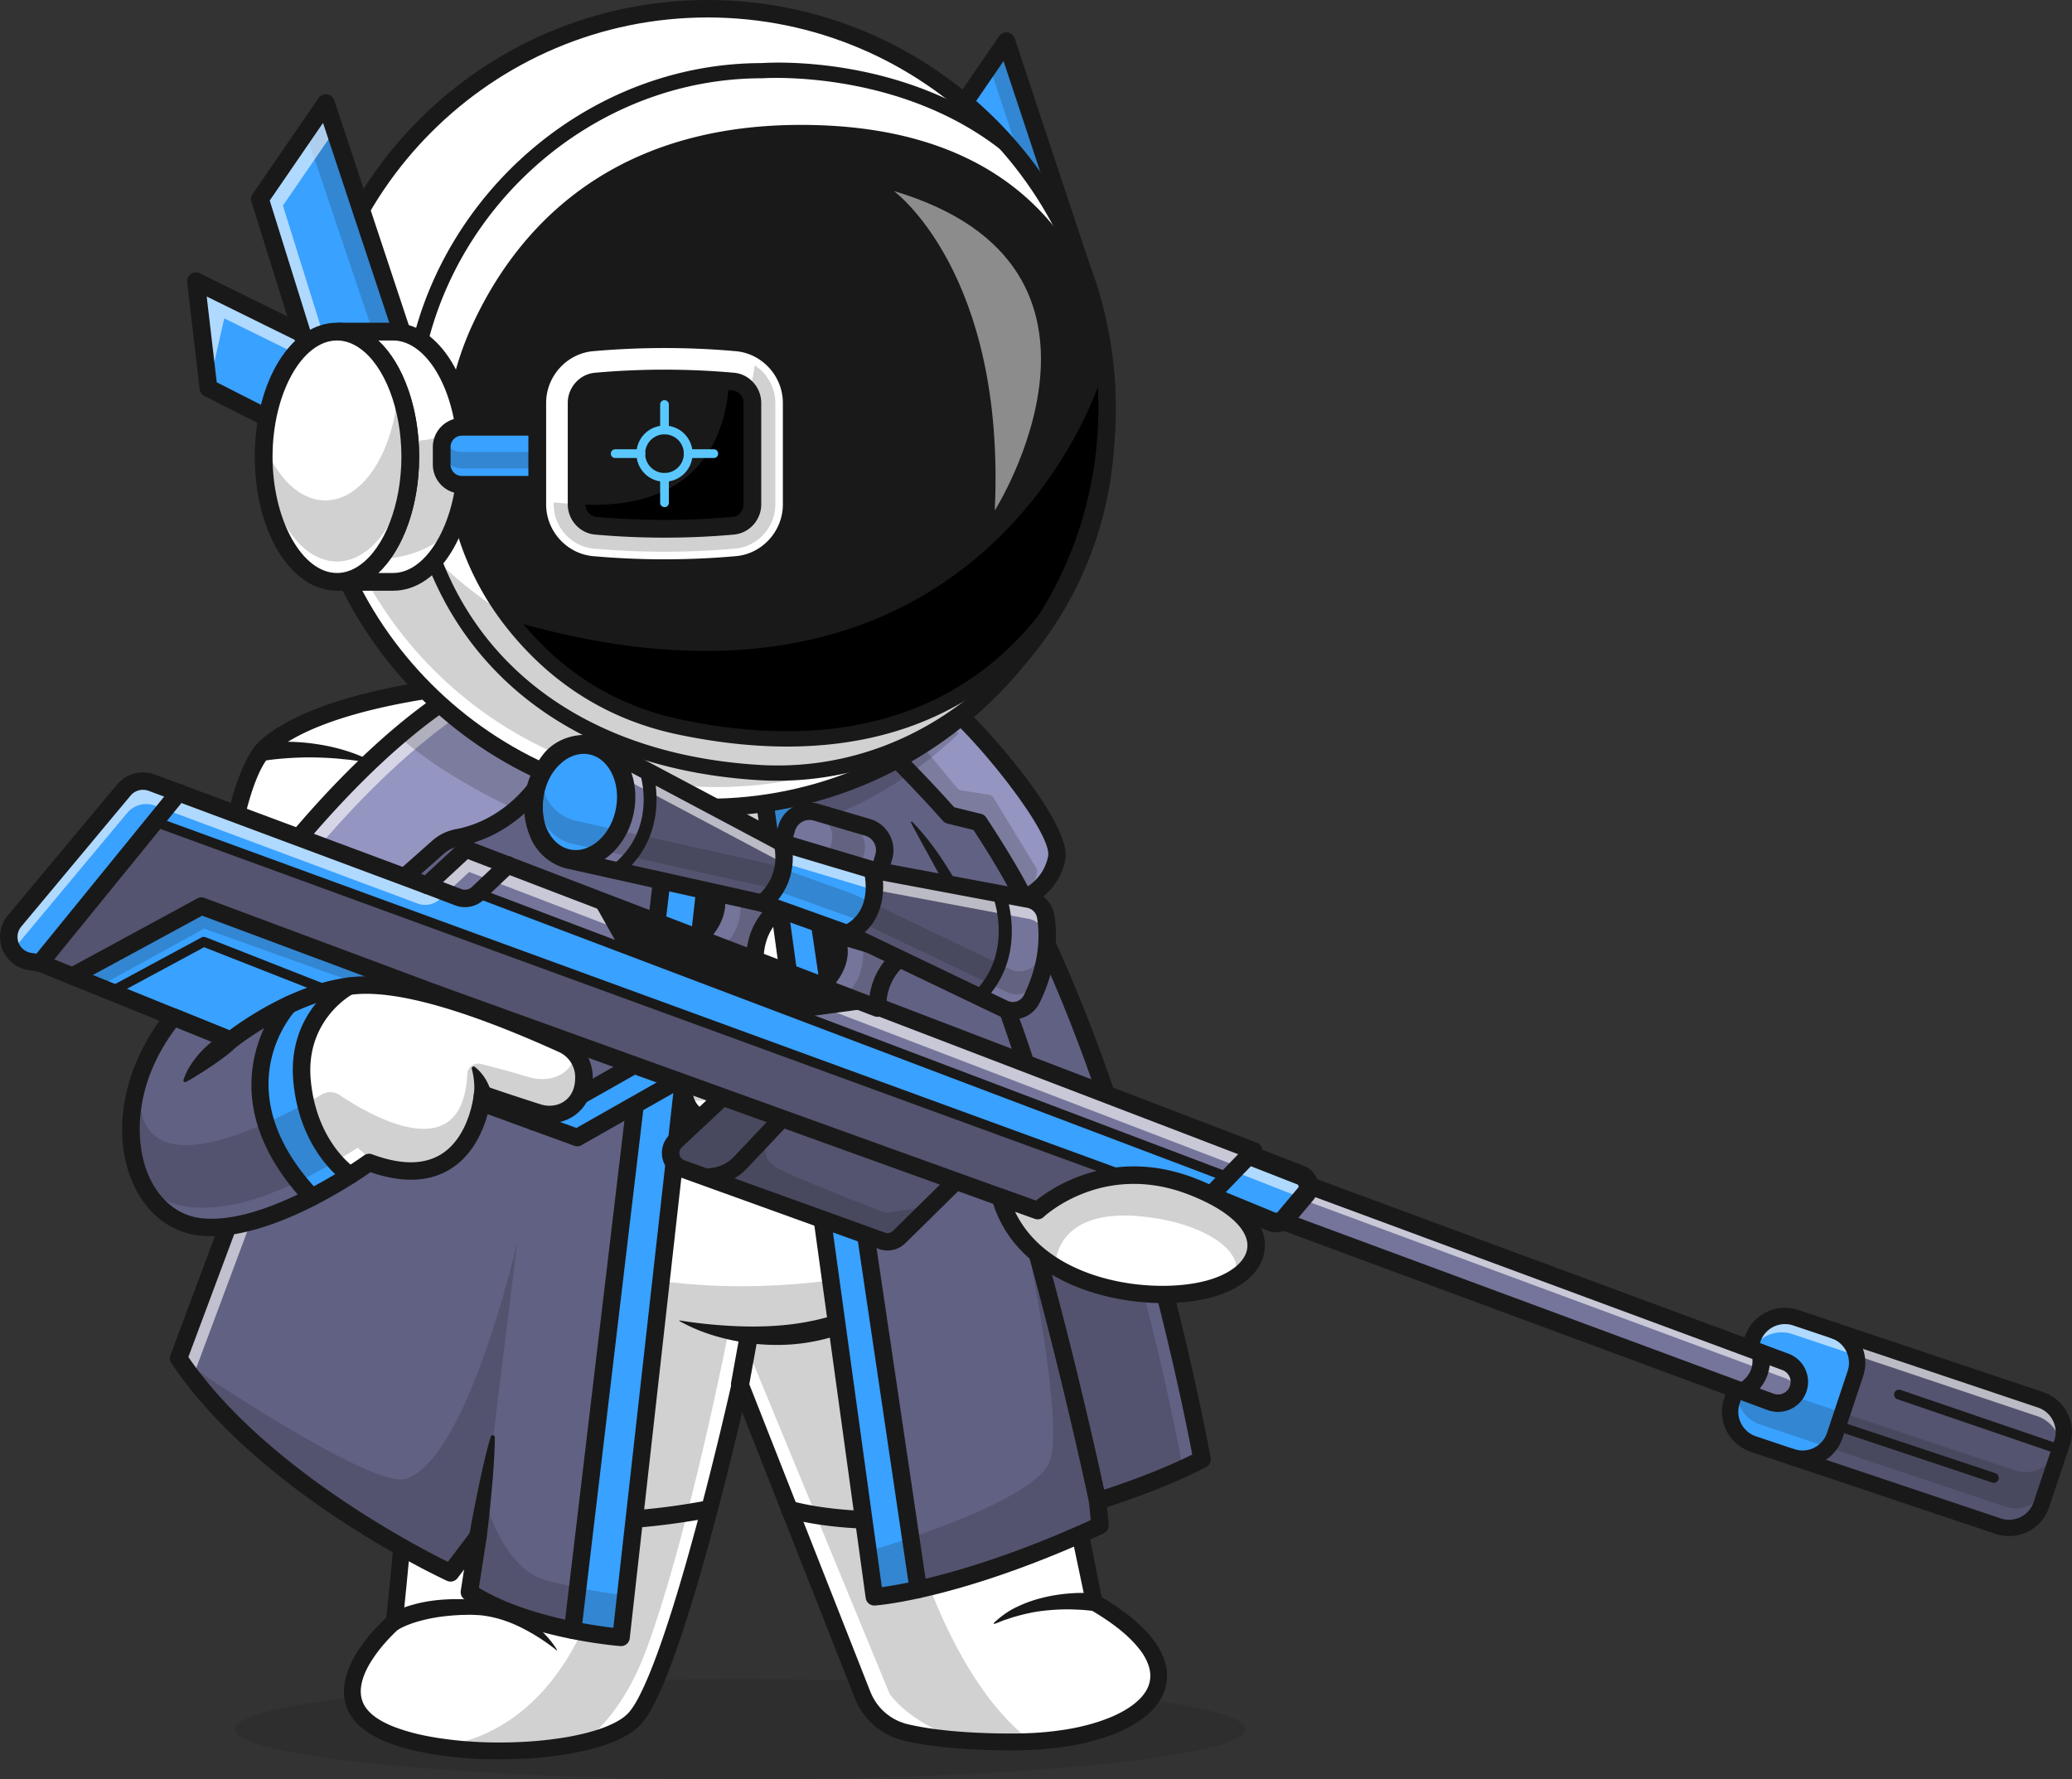<svg id="Layer_1" data-name="Layer 1" xmlns="http://www.w3.org/2000/svg" viewBox="0 0 3201.92 2750.25"><rect x="0" y="0" width="3201.92" height="2750.25" fill="#333333" stroke="none"/><defs><style>.cls-1{opacity:0.2;}.cls-2{fill:#191919;}.cls-3{fill:#fff;}.cls-4{fill:#06a9e4;}.cls-5{opacity:0.25;}.cls-6{opacity:0.6;}.cls-7{fill:#616184;}.cls-8{fill:#39a1ff;}.cls-9{fill:#9595c1;}.cls-10{opacity:0.5;}.cls-11{fill:#5ac8ff;}.cls-12{fill:#545470;}.cls-13{fill:#75759b;}</style></defs><g class="cls-1"><path class="cls-2" d="M2415.49,3399.38c0,42.73-349.47,77.38-780.58,77.38s-780.57-34.65-780.57-77.38S1203.81,3322,1634.91,3322s780.58,34.65,780.58,77.39" transform="translate(-491.19 -726.51)"/></g><path class="cls-3" d="M1236.32,1783s-237.23,16-331.8,96.17S806.74,2554,806.74,2554l328.68,11.23Z" transform="translate(-491.19 -726.51)"/><path class="cls-2" d="M892.56,1876.05a220,220,0,0,1,22.63-2.5c7.4-.4,14.78-.61,22.15-.45a314.29,314.29,0,0,1,43.92,3.7,288.63,288.63,0,0,1,42.81,9.58,248.45,248.45,0,0,1,40.46,16.2,1.54,1.54,0,0,1-.91,2.91h-.06c-14.25-2.12-28.19-4.34-42.23-5.57-14-1.55-27.94-2.23-41.84-2.58s-27.79.07-41.57.94c-6.89.45-13.74,1-20.56,1.71s-13.82,1.66-19.85,2.6l-.49.08a13.49,13.49,0,0,1-4.46-26.61" transform="translate(-491.19 -726.51)"/><path class="cls-2" d="M1135.42,2578.72H1135L806.28,2567.5a13.49,13.49,0,0,1-13-13.56c.33-61.5,6-603.25,102.55-685,96.84-82.07,329.75-98.68,339.61-99.34a13.48,13.48,0,0,1,14.29,15.19L1148.8,2567A13.49,13.49,0,0,1,1135.42,2578.72ZM820.34,2541l303.26,10.35,97.2-753.43c-54.74,5.34-231.54,27.15-307.55,91.58C841.45,1950.32,822.1,2368.18,820.34,2541Z" transform="translate(-491.19 -726.51)"/><path class="cls-3" d="M1014,2575.91H840.9A51.44,51.44,0,0,1,790,2531.26c-11.33-83.29-9.35-153.08-3.23-206.15a597.1,597.1,0,0,1,15.51-84.31A51.5,51.5,0,0,1,844.86,2203c75.68-11.07,163.83-2.16,163.83-2.16l2,137.2Z" transform="translate(-491.19 -726.51)"/><g class="cls-1"><path class="cls-2" d="M1014,2575.91H867.88a51.42,51.42,0,0,1-50.9-44.65c-10.71-78.52-9.54-145.08-4.28-196.88,80.28,25.09,154.34,14.75,198,3.68Z" transform="translate(-491.19 -726.51)"/></g><path class="cls-2" d="M1014.05,2589.41H840.9a65.22,65.22,0,0,1-64.3-56.32c-19.35-142.51-.39-246.47,12.63-295.75a65,65,0,0,1,53.67-47.69c76.47-11.17,163.5-2.6,167.16-2.23a13.48,13.48,0,0,1,12.14,13.23l5.34,375.08a13.49,13.49,0,0,1-13.49,13.68ZM931.54,2211c-26.48,0-56.61,1.27-84.74,5.38a38.09,38.09,0,0,0-31.48,27.89c-12.51,47.34-30.7,147.34-12,285.22a38.13,38.13,0,0,0,37.56,33h159.47l-5-349.15C982,2212.31,958.72,2211,931.54,2211Z" transform="translate(-491.19 -726.51)"/><path class="cls-3" d="M2084.84,3418.39c-9.09.46-18.35.68-27.84.68-80.81,0-132.89-7-165.85-14.71a95.47,95.47,0,0,1-67.05-58.1l-189.2-480.74s-101.49,456.28-164.54,519.33c-43.85,43.84-195.36,58.5-306.44,40.56h0c-48.7-7.87-89.62-22-110.31-42.67-59.09-59.14,47-149.62,47-149.62,15.87-143,34.13-395.84,42.45-516.18,2.88-41.51,4.59-67.27,4.59-67.27l19-340.88,127.94-328.33,39.48-101.28h517.76a202.25,202.25,0,0,1,46.68,42.14c29.54,36.83,33.45,70.56,33.45,70.56,64.67,191.22,100.1,392.68,117.42,515.18,10.12,71.37,14,115.89,14,115.89l118.63,580.26c186.36,108.43,87.34,206.28-97.22,215.18" transform="translate(-491.19 -726.51)"/><g class="cls-1"><path class="cls-2" d="M2084.84,3418.39c-9.09.46-18.35.68-27.84.68-30.9,0-57.56-1-80.59-2.69-83.87-29-110.67-72.14-110.67-72.14l-221.12-536.41,3.06-18.13-30.94-3.46s-59.82,305.8-125,485.33c-28.56,78.7-66.2,123.13-99.43,148.17-65.79,15.2-155.73,17.41-228.37,5.67,4.1.05,221.49,1.17,276.49-349.29,53.87-342.86,3.32-381.49.18-383.55,6.74,1.93,199.89,57.29,478.58-15.11a404.84,404.84,0,0,1-34.08,57.6c-31.42,44.53-44.62,99.37-35.35,153.08,25.29,146.49,90.2,418.42,235.1,530.25" transform="translate(-491.19 -726.51)"/></g><path class="cls-2" d="M1541.55,2767.54a744.85,744.85,0,0,0,102.36,9.28c33.69.6,67.06-1.51,99.34-8.07a334,334,0,0,0,47.51-12.9,318.56,318.56,0,0,0,45.29-19.6c29.52-15.19,56.4-35.76,83.12-58.81-8.12,15.6-17.85,30.69-29.79,44-5.72,6.95-12.32,13-18.83,19.32-3.28,3.1-6.91,5.79-10.37,8.72l-5.28,4.3c-1.81,1.38-3.7,2.61-5.55,3.92-29.56,21.19-64.28,35.4-100,42.15-35.7,7.09-72.32,7.05-107.61,1.78-35.23-5.57-69.75-15.75-100.58-33.21a.49.49,0,0,1-.19-.68.51.51,0,0,1,.52-.25Z" transform="translate(-491.19 -726.51)"/><path class="cls-2" d="M1634.93,2879.57a13.58,13.58,0,0,1-2.52-.23,14.06,14.06,0,0,1-11.33-16.33l12.78-70.52a14.06,14.06,0,0,1,27.66,5L1648.75,2868A14.06,14.06,0,0,1,1634.93,2879.57Z" transform="translate(-491.19 -726.51)"/><path class="cls-2" d="M1386.23,3091.51c-159.17,0-265.88-35.17-272-37.22a13.49,13.49,0,0,1,8.63-25.57c2,.66,201.74,66.28,459.13,17.42a13.5,13.5,0,0,1,5,26.52A1078,1078,0,0,1,1386.23,3091.51Z" transform="translate(-491.19 -726.51)"/><path class="cls-2" d="M1854.09,3089.86c-90,0-142.9-16.08-146.82-17.31a13.49,13.49,0,0,1,8.09-25.74c1.91.59,171.72,51.57,426.05-34.11a13.5,13.5,0,0,1,8.61,25.58C2030.15,3078.66,1929.2,3089.86,1854.09,3089.86Z" transform="translate(-491.19 -726.51)"/><path class="cls-2" d="M1093.09,3221.91c2.09-1.36,3.27-2,4.82-2.86l4.35-2.25c2.87-1.42,5.77-2.65,8.66-3.8a184.54,184.54,0,0,1,17.51-5.87,226.09,226.09,0,0,1,35.53-7,302.4,302.4,0,0,1,35.64-1.83c5.94-.16,11.82.41,17.72.59,6,.45,12.18,1.23,18.2,2a176,176,0,0,1,35,9.89,171.15,171.15,0,0,1,31.9,16.37c19.81,13.1,37.24,29.61,49.53,49.49a.5.5,0,0,1-.16.66.48.48,0,0,1-.55,0l0,0a306.41,306.41,0,0,0-56.74-36.08c-19.74-9.62-40.66-16.09-61.86-18.11-5.34-.27-10.53-.59-15.95-.64-5.52.19-11.06.11-16.54.5a318,318,0,0,0-32.65,3.22,258.8,258.8,0,0,0-31.51,7,156.9,156.9,0,0,0-14.92,5.14c-2.39,1-4.74,2-7,3.05l-3.29,1.62c-1,.5-2.28,1.24-2.59,1.43l-.85.5a13.48,13.48,0,0,1-14.19-22.91" transform="translate(-491.19 -726.51)"/><path class="cls-2" d="M2180.17,3216.56c-5.6-.7-12.28-1.43-18.55-1.76s-12.79-.63-19.22-.71a325.31,325.31,0,0,0-38.56,2.19c-12.87,1.3-25.48,4.14-38.09,7.42l-9.45,2.65-9.33,3.14c-6.43,1.85-12.32,4.82-18.84,7l-.09,0a.9.9,0,0,1-.91-1.51c9.95-9.33,21.27-17.79,33.8-23.81a197.84,197.84,0,0,1,39.18-14.46,249.26,249.26,0,0,1,41.27-7c7-.57,14-1.06,21-1a182.54,182.54,0,0,1,21.55,1.06,13.49,13.49,0,1,1-3.1,26.8h-.11Z" transform="translate(-491.19 -726.51)"/><path class="cls-2" d="M1934.74,1991c5.13,12.48,9.85,25.13,14.77,37.72l7.13,19,6.49,19.18c4.31,12.8,8.57,25.62,12.63,38.5l11.36,38.89c14.48,52,27.58,104.49,38.78,157.33,2.89,13.19,5.66,26.41,8.21,39.67s5.39,26.47,7.77,39.77l7.11,39.88,6.58,40c8.44,53.42,15.78,106.75,21.3,160.9l-.23-1.51,59.65,290.06,29.45,145.1,29,145.2-6.17-8.6h0c22.06,13,43.74,27.31,63.14,45.39a186.5,186.5,0,0,1,26.63,30.49c7.55,11.63,13.87,25,15.77,40.15a70.63,70.63,0,0,1-8.92,44.11c-7.44,13-17.92,23.08-29,31.21-22.3,16.22-47.17,25.88-72.17,32.92-50.08,14.06-102.12,16.63-152.52,15.47-25.28-.48-50.6-1.73-75.94-4.19-12.67-1.25-25.34-2.82-38-4.85-6.33-1.05-12.67-2.15-19-3.48-3.16-.62-6.32-1.33-9.49-2.05s-6.85-1.67-10.17-2.86a107.91,107.91,0,0,1-62.81-54.3c-1.66-3.1-3-6.53-4.32-9.63l-3.43-8.72-6.88-17.46-13.73-34.92-55-139.68-109.93-279.35,24.7-1.94c-21.51,94.52-44.87,188.34-71.35,281.63-13.39,46.6-27.44,93-44.08,139-8.39,23-17.26,45.77-28.5,68.23-5.68,11.24-11.68,22.36-21.06,33.35-9.69,11-21.76,18.14-33.41,23.83a222.32,222.32,0,0,1-36,13.33c-12.09,3.62-24.29,6.11-36.49,8.54a602.19,602.19,0,0,1-73.55,8.49c-49.13,2.68-98.44.8-147.35-7.55-24.44-4.21-48.81-10.33-72.56-20.36-11.79-5.31-23.52-11.61-34.2-20.78-10.53-9.07-19.8-21.39-23.66-36-4.22-14.47-2.87-29.53.74-42.7a141.4,141.4,0,0,1,16.45-36.19,236.81,236.81,0,0,1,22.82-30.72,281.93,281.93,0,0,1,26.8-27.13l-4.47,8.42c8.27-76.52,14.92-153.43,21.15-230.35s12-153.9,17.44-230.91l8-115.51,6.52-115.58,12.91-231.29a13.47,13.47,0,0,1,.87-4L1322,1874.48a13,13,0,0,1,12.06-8.24h517.74a12.95,12.95,0,1,1,0,25.9H1334.1l12.07-8.25-167.44,429.58.86-4-12.92,231.38-6.53,115.76-8,115.64q-8.2,115.61-17.46,231.17c-6.25,77-12.9,154-21.23,231.1a12.79,12.79,0,0,1-4.26,8.24l-.21.19a262.92,262.92,0,0,0-24,24.4,211.14,211.14,0,0,0-20.36,27.36c-11.8,18.81-19.46,40.47-14.29,58.28,2.29,8.9,8.12,16.86,15.75,23.45s17.34,12,27.54,16.57c20.78,8.78,43.54,14.63,66.66,18.59,46.33,7.92,94.17,9.81,141.44,7.2a577.35,577.35,0,0,0,70.29-8.1c11.48-2.29,23-4.64,34-8a196.28,196.28,0,0,0,31.91-11.78c9.94-4.83,19-10.45,25.26-17.69s12.22-17.54,17.33-27.85c10.38-20.73,19.09-43,27.27-65.39,16.28-44.92,30.23-91,43.51-137.21,26.28-92.57,49.61-186.28,71-280.14l0-.06a13,13,0,0,1,15.5-9.76,13.12,13.12,0,0,1,9.18,7.89l109.92,279.35,55,139.68,13.74,34.92,6.87,17.46,3.43,8.73c1.14,2.65,2.06,5.07,3.36,7.48a82.36,82.36,0,0,0,47.81,41.34c2.57.93,5.1,1.49,7.88,2.22l8.84,1.92c5.92,1.23,11.92,2.27,17.92,3.27,12,1.93,24.2,3.44,36.43,4.65,24.46,2.36,49.15,3.59,73.9,4.06s49.25.3,73.56-1.93,48.37-6,71.48-12.58,45.51-15.46,63.74-28.79c9-6.63,16.91-14.45,21.88-23.25a44.39,44.39,0,0,0,5.7-28.1c-1.21-9.78-5.6-19.67-11.62-29a161.68,161.68,0,0,0-22.71-25.86c-17.21-16.1-37.58-29.61-58.53-42h0l-.14-.09a13.11,13.11,0,0,1-6-8.51L2139,3060.86l-29.85-145-59-290.2a12,12,0,0,1-.21-1.43v-.08c-5-53-11.91-106.38-19.87-159.35l-6.23-39.73-6.7-39.65c-2.11-13.24-4.67-26.4-7-39.61s-4.81-26.38-7.44-39.53-5-26.34-7.79-39.45l-8.21-39.38c-2.74-13.13-5.91-26.15-8.85-39.24s-6-26.14-9.23-39.14c-12.18-52.27-26.39-103.94-39.45-156.24v0a2.91,2.91,0,0,1,5.51-1.81" transform="translate(-491.19 -726.51)"/><rect class="cls-3" x="706.65" y="1502.91" width="275.7" height="145.07"/><g class="cls-1"><rect class="cls-2" x="706.64" y="1576.03" width="275.72" height="44.97"/></g><path class="cls-2" d="M1473.55,2387.35h-275.7a12.87,12.87,0,0,1-12.87-12.86V2229.42a12.87,12.87,0,0,1,12.87-12.86h275.7a12.87,12.87,0,0,1,12.87,12.86v145.07A12.87,12.87,0,0,1,1473.55,2387.35Zm-262.83-25.73h250V2242.29h-250Z" transform="translate(-491.19 -726.51)"/><path class="cls-3" d="M2028.17,2150.63v262.85a46,46,0,0,1-46,46H1486.37a46,46,0,0,1-46-46V2150.63a46,46,0,0,1,46-46h495.84a46,46,0,0,1,46,46" transform="translate(-491.19 -726.51)"/><g class="cls-1"><path class="cls-2" d="M2028.17,2302V2382a46,46,0,0,1-46,46h-496a19.06,19.06,0,0,1-18.81-18.81V2278.74c17.09,15.29,42,27.44,74,16.42l7-23.52s69.48,94.85,268.25,110.85S2028.17,2302,2028.17,2302" transform="translate(-491.19 -726.51)"/></g><path class="cls-2" d="M1594.31,2472.93a59.51,59.51,0,0,1-59.44-59.44V2150.61a59.51,59.51,0,0,1,59.44-59.44,13.49,13.49,0,0,1,0,27,32.49,32.49,0,0,0-32.46,32.46v262.88a32.49,32.49,0,0,0,32.46,32.46,13.49,13.49,0,0,1,0,27Z" transform="translate(-491.19 -726.51)"/><path class="cls-2" d="M1824.06,2472.93a13.49,13.49,0,0,1-13.49-13.49V2331.55l-88.65-66.49a13.51,13.51,0,0,1-5.39-10.79V2104.66a13.49,13.49,0,0,1,27,0v142.86l88.64,66.48a13.5,13.5,0,0,1,5.4,10.8v134.64A13.49,13.49,0,0,1,1824.06,2472.93Z" transform="translate(-491.19 -726.51)"/><path class="cls-2" d="M1982.22,2472.93H1486.38a59.51,59.51,0,0,1-59.44-59.44V2150.61a59.51,59.51,0,0,1,59.44-59.44h495.84a59.51,59.51,0,0,1,59.44,59.44v262.88A59.51,59.51,0,0,1,1982.22,2472.93Zm-495.84-354.78a32.49,32.49,0,0,0-32.46,32.46v262.88a32.49,32.49,0,0,0,32.46,32.46h495.84a32.49,32.49,0,0,0,32.45-32.46V2150.61a32.49,32.49,0,0,0-32.45-32.46Z" transform="translate(-491.19 -726.51)"/><path class="cls-4" d="M1920.43,2303.66a46.55,46.55,0,0,0,23.92,6.7H1896.5c-32.47,0-58.77-34.45-58.77-76.94s26.3-77,58.77-77h47.85a46.65,46.65,0,0,0-23.92,6.7c-20.51,12-34.86,38.9-34.86,70.25s14.35,58.28,34.86,70.24" transform="translate(-491.19 -726.51)"/><g class="cls-5"><path class="cls-2" d="M1888.05,2255.51c-21.47-4.05-39.14-23.24-46.54-49.08a97.94,97.94,0,0,0-3.78,27c0,42.49,26.3,76.94,58.77,76.94h47.85a46.62,46.62,0,0,1-23.93-6.7c-15.48-9-27.43-26.6-32.37-48.15" transform="translate(-491.19 -726.51)"/></g><g class="cls-6"><path class="cls-3" d="M1896.5,2188h.49c6-10.7,14.07-19.32,23.43-24.78a46.71,46.71,0,0,1,23.93-6.7H1896.5c-32.47,0-58.78,34.45-58.78,77a101.34,101.34,0,0,0,1.24,15.74c5.55-34.95,29.2-61.21,57.54-61.21" transform="translate(-491.19 -726.51)"/></g><path class="cls-2" d="M1944.35,2323.86H1896.5c-39.85,0-72.27-40.57-72.27-90.44s32.42-90.44,72.27-90.44h47.85a13.49,13.49,0,1,1,0,27,33.11,33.11,0,0,0-17,4.82c-17.18,10-28.23,33-28.23,58.64s11,48.61,28.15,58.59l.08,0a33.2,33.2,0,0,0,17,4.81,13.5,13.5,0,0,1,0,27Zm-51.7-153.67c-23.17,2.75-41.43,30.06-41.43,63.23s18.26,60.48,41.43,63.22c-12.92-16.61-20.57-39.24-20.57-63.22S1879.73,2186.8,1892.65,2170.19Z" transform="translate(-491.19 -726.51)"/><path class="cls-4" d="M2003.13,2233.42c0,42.49-26.31,76.94-58.78,76.94a46.62,46.62,0,0,1-23.93-6.7c-20.5-12-34.85-38.9-34.85-70.24s14.35-58.29,34.85-70.25a46.71,46.71,0,0,1,23.93-6.7c32.47,0,58.78,34.45,58.78,77" transform="translate(-491.19 -726.51)"/><g class="cls-5"><path class="cls-2" d="M2003.13,2233.42c0,37.46-20.46,68.67-47.58,75.51a47.91,47.91,0,0,1-12.64-5.27c-19-11.11-32.74-35.07-34.58-63.5a57.44,57.44,0,0,0,12.09,9.53,46.63,46.63,0,0,0,23.93,6.71c25.19,0,46.64-20.78,55-50a99.07,99.07,0,0,1,3.78,27" transform="translate(-491.19 -726.51)"/></g><g class="cls-6"><path class="cls-3" d="M1915.93,2199.15a46.58,46.58,0,0,1,23.92-6.7c31,0,56.3,31.39,58.56,71.19a97.47,97.47,0,0,0,4.72-30.22c0-42.5-26.31-77-58.78-77a46.71,46.71,0,0,0-23.93,6.7c-20.5,12-34.85,38.9-34.85,70.25,0,2,.07,4,.18,6,5.81-17.91,16.64-32.36,30.18-40.26" transform="translate(-491.19 -726.51)"/></g><path class="cls-2" d="M1944.35,2323.86a59.64,59.64,0,0,1-30.81-8.6c-25.15-14.67-41.46-46.81-41.46-81.84s16.31-67.19,41.55-81.9a59.62,59.62,0,0,1,30.72-8.54c39.85,0,72.27,40.57,72.27,90.44S1984.2,2323.86,1944.35,2323.86Zm0-153.9a33.09,33.09,0,0,0-17,4.82c-17.18,10-28.24,33-28.24,58.64s11.06,48.61,28.16,58.58a33.16,33.16,0,0,0,17.13,4.87c25,0,45.29-28.46,45.29-63.45S1969.32,2170,1944.35,2170Z" transform="translate(-491.19 -726.51)"/><path class="cls-7" d="M2187.39,3046.42l3.61,38c-125.29,58-221.47,85.73-280.71,98.86-44.28,9.79-68,11.42-68,11.42l-9.63-70.05L1669.41,1939l37.43-11.82,185.35-58.49c162.36,136.09,281.71,445.7,357.59,704,65.79,224.05,98.91,409.54,98.91,409.54-71,37.08-161.3,64.16-161.3,64.16" transform="translate(-491.19 -726.51)"/><path class="cls-8" d="M1910.29,3183.22v.05c-44.28,9.79-68,11.42-68,11.42L1669.41,1939l37.43-11.82,18.26,6.59Z" transform="translate(-491.19 -726.51)"/><g class="cls-1"><path class="cls-2" d="M2318.26,2992.4c-41,21.46-88.52,39.52-121.33,51-.66.2-1.37.46-2.08.71-4.77,1.48-7.46,2.28-7.46,2.28v.26l3.6,37.73c-70.45,32.62-131.73,55.64-182.39,71.93-.36.1-.77.25-1.12.35-38.91,12.49-71.52,20.9-97.19,26.58-44.28,9.79-68,11.42-68,11.42l-9.64-70.06v-.14s255.25-73.55,280.55-138.63-46.05-392.5-46.05-392.5l150.24-17c.66,2.18,1.32,4.36,1.93,6.49,65.78,224,98.91,409.54,98.91,409.54" transform="translate(-491.19 -726.51)"/></g><path class="cls-2" d="M2174.18,3049.21c-11.83-55.34-24.6-110.74-37.82-165.9s-27.15-110.22-41.63-165.07-29.92-109.44-46-163.79c-16.35-54.27-33.64-108.21-52.37-161.58v-.06a13.48,13.48,0,0,1,8.26-17.19,13.65,13.65,0,0,1,6.07-.67l75.27,9h0l-14.59,17c-10.25-34.68-21.94-69.62-34.08-104.08s-25.57-68.59-39.58-102.39Q1976.38,2144,1951.5,2095c-17.07-32.38-35.2-63.88-52.51-96.82v0a1.17,1.17,0,0,1,1.87-1.36c26.12,26.67,47.19,57.7,66,89.72,18.57,32.19,35.87,65.13,51.58,98.79s29.85,68,43.21,102.64c6.71,17.31,12.91,34.8,18.85,52.4s11.66,35.17,16.81,53.35a13.47,13.47,0,0,1-9.28,16.63,13.3,13.3,0,0,1-5.22.42h-.1l-75.27-9,14.33-17.91c18.92,53.93,36.34,108.28,52.79,162.89q24.29,82,46.24,164.6T2162.6,2877c13.28,55.41,26.05,110.82,38,166.67a13.49,13.49,0,1,1-26.39,5.65Z" transform="translate(-491.19 -726.51)"/><path class="cls-2" d="M1910.28,3196.74a13.51,13.51,0,0,1-13.33-11.52L1711.76,1935.78a13.49,13.49,0,1,1,26.69-4l185.2,1249.45a13.52,13.52,0,0,1-13.37,15.47Z" transform="translate(-491.19 -726.51)"/><path class="cls-2" d="M1842.32,3208.18a13.49,13.49,0,0,1-13.35-11.65L1656,1940.85a13.48,13.48,0,0,1,9.31-14.7l222.76-70.29a13.51,13.51,0,0,1,12.73,2.52C2028.62,1965.5,2145.09,2187,2247,2516.83c75.61,244.58,114.57,460.9,115,463.06a13.51,13.51,0,0,1-7,14.33c-57.79,30.17-127,53.48-153.11,61.84l2.58,27.07a13.46,13.46,0,0,1-7.76,13.52c-218.51,101.13-348,111.13-353.4,111.5C1843,3208.17,1842.64,3208.18,1842.32,3208.18Zm-158-1259.73L1853.9,3179.79c36.63-5,151.95-25.66,322.76-103.64l-2.71-28.43a13.51,13.51,0,0,1,9.55-14.21c.86-.25,82.59-25,150.11-58.68-18.1-95.21-169.37-851.86-444.51-1091Z" transform="translate(-491.19 -726.51)"/><path class="cls-9" d="M2124.09,2052.66c-9,46.4-50.27,62.38-50.27,62.38-1.36-2.78-2.78-5.68-4.31-8.62-23.38-45.4-65.58-108.9-65.58-108.9l-45.55-11.16c-34.24-38.7-72.44-77.55-93.58-98.71-10.15-10.14-16.39-16.18-16.39-16.18l110-53.21c43.37,33.74,174.79,188,165.71,234.4" transform="translate(-491.19 -726.51)"/><g class="cls-1"><path class="cls-2" d="M2093.72,2075.15c-1.11,6.26-4.28,18.27-13,25.67a10.42,10.42,0,0,1-15.83-3.16c-20.36-37.8-50.27-83.87-58.69-96.69a10.46,10.46,0,0,0-6.28-4.43l-38.37-9.4a10.56,10.56,0,0,1-5.34-3.22c-31.71-35.68-66.41-71.18-87.64-92.49a10.5,10.5,0,0,1,9.39-17.72l36.29,6.8a10.54,10.54,0,0,1,6.18,3.64l49.81,60.43a10.57,10.57,0,0,0,6.49,3.7l42.64,6.63a10.43,10.43,0,0,1,7.36,4.93l65.61,108.06a10.47,10.47,0,0,1,1.38,7.25" transform="translate(-491.19 -726.51)"/></g><path class="cls-2" d="M2073.8,2128.55a13.48,13.48,0,0,1-12.15-7.62c-18.25-37.79-55.48-95.35-66.09-111.55l-40.39-9.89a13.54,13.54,0,0,1-6.9-4.17c-49.69-56.19-108.66-113.6-109.26-114.17a13.5,13.5,0,0,1,3.53-21.82l110-53.23a13.5,13.5,0,0,1,14.16,1.49c39.74,30.91,181.86,190.32,170.69,247.66-10.34,53.11-56.71,71.63-58.68,72.39A13.38,13.38,0,0,1,2073.8,2128.55Zm-108.12-154.27,41.45,10.15a13.47,13.47,0,0,1,8,5.63c1.81,2.71,40.8,61.46,64.43,106.53,10.77-7.24,26.45-21.7,31.29-46.5,6.74-34.64-103.42-172-154.39-215.94l-85,41.14C1891.6,1895.32,1930.57,1934.8,1965.68,1974.28Z" transform="translate(-491.19 -726.51)"/><path class="cls-7" d="M1598.24,1943.09,1458.15,3192.81l-7.26,64.57s-31.75-2.44-74.71-11.06l0,0c-48.8-9.8-112.05-27.55-159.63-58.8l13.34-85.87-42.4,56s-287.35-132.85-420.2-331.68l0,0L900.14,2469.7,776.58,2263.26s46.87-77.81,121.23-173.88c72.38-93.43,170.78-204.21,277.35-277.61,5.13-3.55,10.35-7,15.52-10.4,146.79-95.26,277-3.6,348.77,70.1,37.23,38.25,58.79,71.62,58.79,71.62" transform="translate(-491.19 -726.51)"/><path class="cls-9" d="M1347.27,1900.18c-45.86,92.37-116.82,115.34-148.42,121.08a63.64,63.64,0,0,0-30.84,14.91l-102.77,90.95c-108.49,7.5-167.38-37.69-167.38-37.69l-.05,0c72.38-93.43,170.78-204.21,277.35-277.61,137.82-3.65,172.11,88.41,172.11,88.41" transform="translate(-491.19 -726.51)"/><path class="cls-8" d="M1598.24,1943.09,1450.89,3257.38s-31.75-2.44-74.71-11.06l0,0,163.32-1374.81c37.23,38.25,58.79,71.62,58.79,71.62" transform="translate(-491.19 -726.51)"/><g class="cls-1"><path class="cls-2" d="M1458.15,3192.81l-7.26,64.57s-31.75-2.44-74.71-11.06l0-.05c-48.8-9.79-112.05-27.54-159.63-58.79l13.34-85.87-42.4,56s-287.35-132.85-420.2-331.68c4.83,3.14,297.54,203.84,351.36,186.29,94.7-30.86,169.06-354.33,172-366l-49.36,400.2s26.18,104.9,94.45,123c48.74,12.93,98.2,20.28,122.45,23.43" transform="translate(-491.19 -726.51)"/></g><g class="cls-6"><path class="cls-3" d="M792.56,2846.17,925.5,2490,801.94,2283.55s46.87-77.81,121.23-173.88c72.38-93.43,170.78-204.22,277.36-277.61,5.11-3.55,10.34-7,15.51-10.4,113.33-73.54,216.74-35.65,291,19.35-75.07-64.66-189.53-122-316.41-39.64-5.17,3.35-10.39,6.85-15.52,10.4-106.57,73.4-205,184.18-277.35,277.61-74.36,96.07-121.23,173.88-121.23,173.88L900.14,2469.7,767.19,2825.88c46,68.83,110.47,129.74,175.15,180-55.89-46.06-109.83-99.88-149.78-159.7" transform="translate(-491.19 -726.51)"/></g><path class="cls-2" d="M1376.17,3259.78a14.61,14.61,0,0,1-1.61-.09,13.5,13.5,0,0,1-11.81-15L1527.49,1858a13.49,13.49,0,0,1,26.8,3.19L1389.55,3247.88A13.49,13.49,0,0,1,1376.17,3259.78Z" transform="translate(-491.19 -726.51)"/><path class="cls-2" d="M1041,2141.44c-96.29,0-149-39.5-151.35-41.31A13.49,13.49,0,0,1,906,2078.69c.68.5,55.33,40.74,153.77,35.24l99.29-87.87a77.18,77.18,0,0,1,37.38-18.09c26.58-4.81,92.13-25,135.87-108.12-9.45-18.54-49.63-80.24-164.25-74.3a13.5,13.5,0,0,1-1.38-27c152.39-7.67,191.65,92.62,193.24,96.9a13.47,13.47,0,0,1-.56,10.72c-49.13,98.87-126.93,122.67-158.1,128.32a50.13,50.13,0,0,0-24.32,11.74l-102.76,90.93a13.53,13.53,0,0,1-8,3.36Q1053.13,2141.46,1041,2141.44Z" transform="translate(-491.19 -726.51)"/><path class="cls-2" d="M1216.48,3099.6c4.28-25.54,9.32-51,14.68-76.36,2.56-12.7,5.48-25.36,8.38-38s6.18-25.25,9.86-37.8a3.34,3.34,0,0,1,6.55,1c-.14,13.06-.79,26.06-1.57,39s-1.79,25.91-3.05,38.81c-2.24,25.85-4.82,51.64-8.16,77.33a13.49,13.49,0,0,1-26.76-3.47l.07-.5" transform="translate(-491.19 -726.51)"/><path class="cls-2" d="M1450.93,3270.86c-.35,0-.69,0-1,0-6.05-.46-149.42-12.1-240.77-72.08a13.49,13.49,0,0,1-5.93-13.34l5.12-33-10.13,13.38a13.49,13.49,0,0,1-16.42,4.11c-11.87-5.49-292.36-136.78-425.78-336.51a13.47,13.47,0,0,1-1.42-12.21l130.67-350.09L765,2270.18a13.49,13.49,0,0,1,0-13.9c7.87-13.06,195.41-321.56,418.33-466.24,59.52-38.62,121.93-51.3,185.48-37.68,140.5,30.12,236.73,177.17,240.75,183.41a13.45,13.45,0,0,1,2.07,8.82L1464.33,3258.87A13.5,13.5,0,0,1,1450.93,3270.86Zm-219.72-90.08c70.2,42.6,172.06,57.66,207.79,61.8l145.29-1296c-16-23.15-103.8-142.7-221.22-167.81-56.25-12-111.77-.6-165,34-199.68,129.58-376.39,403.84-405.68,450.68L911.7,2462.78a13.48,13.48,0,0,1,1.07,11.64l-130.5,349.65c116.87,170,350.55,291.65,401.06,316.6l35.74-47.22a13.49,13.49,0,0,1,24.09,10.2Z" transform="translate(-491.19 -726.51)"/><g class="cls-1"><path class="cls-2" d="M1972.77,1860.07a615.23,615.23,0,0,1-428.48,173,614.08,614.08,0,0,1-249.68-52.57c-58.37-25.86-135.54-70.3-182.71-112,33.46-46.59,78.83-65.1,78.83-65.1l169.9,75.86h456.05l111.84-54.64s15.74,10,44.25,35.53" transform="translate(-491.19 -726.51)"/></g><polygon class="cls-8" points="1534.72 472.44 1453.34 212.1 1555.16 63.85 1685.67 457.52 1534.72 472.44"/><g class="cls-1"><polygon class="cls-2" points="1648.04 461.24 1685.67 457.52 1555.16 63.85 1528.94 102.02 1648.04 461.24"/></g><path class="cls-2" d="M2025.9,1212.68a13.72,13.72,0,0,1-13.08-9.63L1931.44,942.7a13.71,13.71,0,0,1,1.78-11.86L2035,782.59a13.72,13.72,0,0,1,24.34,3.45l130.51,393.67a13.72,13.72,0,0,1-11.68,18l-151,14.93A12.39,12.39,0,0,1,2025.9,1212.68Zm-66.28-271.8,76.05,243.32,122.77-12.14L2042,820.9Z" transform="translate(-491.19 -726.51)"/><path class="cls-3" d="M2202.06,1357.29c0,340.92-276.37,617.29-617.29,617.29s-617.29-276.37-617.29-617.29S1243.85,740,1584.77,740s617.29,276.37,617.29,617.29" transform="translate(-491.19 -726.51)"/><g class="cls-1"><path class="cls-2" d="M2202.07,1357.3a616.42,616.42,0,0,1-43.16,227.28c-97.9,211.63-312.15,358.51-560.65,358.51-340.93,0-617.27-276.35-617.27-617.27a620.73,620.73,0,0,1,13.67-129.88C1003,1508.85,1259.22,1760,1574.15,1760c320.19,0,579.72-259.57,579.72-579.72a582.38,582.38,0,0,0-4.59-73,614.8,614.8,0,0,1,52.79,250" transform="translate(-491.19 -726.51)"/></g><path class="cls-2" d="M2202.07,1346s1.76,210.24-82.87,320.42c-99.21,129.2-269.42,248.56-577.83,183.93-121.16-25.36-203.94-91.83-259.8-163.15-.4-.54-.85-1.08-1.26-1.62-100.06-129.11-116.65-304.23-48.12-452.63,65.89-142.69,204.8-301.58,496.75-301.58,403.61,0,463.15,287,471.75,383.43a286.11,286.11,0,0,1,1.38,31.2" transform="translate(-491.19 -726.51)"/><path d="M2202.07,1346s1.76,210.24-82.87,320.42c-99.21,129.2-269.42,248.56-577.83,183.93-121.16-25.36-203.94-91.83-259.8-163.15-.4-.54-.85-1.08-1.26-1.62,733,214.51,911.6-373.17,911.6-373.17s3.06.81,8.78,2.39a286.11,286.11,0,0,1,1.38,31.2" transform="translate(-491.19 -726.51)"/><g class="cls-10"><path class="cls-3" d="M1872.46,1021.76s173.11,126.09,156,493.7c0,0,238.3-376.15-156-493.7" transform="translate(-491.19 -726.51)"/></g><g class="cls-6"><path class="cls-3" d="M1486.76,1319.54a69.84,69.84,0,1,1-69.84-69.84,69.84,69.84,0,0,1,69.84,69.84" transform="translate(-491.19 -726.51)"/></g><g class="cls-6"><path class="cls-3" d="M1494.17,1540.75a53.74,53.74,0,1,1-53.74-53.74,53.75,53.75,0,0,1,53.74,53.74" transform="translate(-491.19 -726.51)"/></g><path class="cls-2" d="M1707.65,1880.47c-51.14,0-107.21-5.73-168.7-18.62-107.59-22.54-197.3-78.89-266.63-167.46-103.27-131.92-122.74-310.64-50.82-466.41,65-140.71,205.74-308.42,507.45-308.42,159.57,0,283.38,44.16,368,131.27,120.43,124,117.08,288.51,116.87,295.46a11.56,11.56,0,0,1-12.09,11.41,11.76,11.76,0,0,1-11.43-12.09c0-1.6,3.08-161.91-110.44-278.59-80-82.23-198.07-123.93-350.91-123.93-289.27,0-424,160.29-486.08,294.75-68.2,147.73-49.82,317.11,48,442,65.82,84.08,150.92,137.56,252.93,158.94,314.25,65.82,481.16-61.16,565.85-179.28a11.77,11.77,0,1,1,19.13,13.71C2056.7,1773.75,1928.2,1880.46,1707.65,1880.47Z" transform="translate(-491.19 -726.51)"/><path class="cls-2" d="M1692.9,1933.28q-15,0-30.05-.92c-169-10.35-309.5-68.86-406.36-169.22-93.67-97.05-143.18-228.8-143.18-381,0-302.37,254-557.85,554.73-558.1,14.32-1,226.74-13.84,392.51,122a11.77,11.77,0,0,1-14.92,18.21c-160.49-131.56-374.11-116.91-376.25-116.74l-.9,0c-288.18,0-531.63,244.81-531.63,534.57,0,305,202.1,506.82,527.44,526.75,130.37,8,256.76-38.9,355.78-132,108.18-101.75,170.22-245.62,170.22-394.71a11.77,11.77,0,0,1,23.54,0c0,155.56-64.74,305.67-177.63,411.85C1940,1884.44,1819.1,1933.28,1692.9,1933.28Z" transform="translate(-491.19 -726.51)"/><path class="cls-2" d="M1584.77,1988.07c-347.81,0-630.78-283-630.78-630.78s283-630.78,630.78-630.78,630.78,283,630.78,630.78S1932.59,1988.07,1584.77,1988.07Zm0-1234.58c-332.94,0-603.8,270.86-603.8,603.8s270.86,603.8,603.8,603.8,603.8-270.87,603.8-603.8S1917.71,753.49,1584.77,753.49Z" transform="translate(-491.19 -726.51)"/><polygon class="cls-8" points="530.34 546.94 302.86 434.84 322.15 599.8 481.25 680.72 530.34 546.94"/><g class="cls-6"><polygon class="cls-3" points="322.15 599.8 346.55 492.09 479.85 557.78 472.33 524.23 307.68 434.84 322.15 599.8"/></g><path class="cls-2" d="M972.44,1421a13.76,13.76,0,0,1-6.22-1.49l-159.1-80.92a13.7,13.7,0,0,1-7.4-10.64l-19.29-165a13.72,13.72,0,0,1,19.69-13.9l227.48,112.1a13.71,13.71,0,0,1,6.81,17L985.33,1412a13.74,13.74,0,0,1-12.89,9ZM826.12,1317.42,964.89,1388l39.51-107.69-193.79-95.5Z" transform="translate(-491.19 -726.51)"/><polygon class="cls-8" points="483.06 568.03 401.68 307.69 503.5 159.43 634.01 553.1 483.06 568.03"/><g class="cls-1"><polygon class="cls-2" points="472.33 204.82 582.75 532.47 624.1 523.2 505.36 154.01 472.33 204.82"/></g><g class="cls-6"><polygon class="cls-3" points="437.19 317.83 517.33 201.14 503.5 159.43 401.68 307.69 483.06 568.03 514.42 564.93 437.19 317.83"/></g><path class="cls-2" d="M974.24,1308.26a13.72,13.72,0,0,1-13.08-9.63l-81.38-260.34a13.71,13.71,0,0,1,1.78-11.86L983.38,878.17a13.72,13.72,0,0,1,24.34,3.45l130.51,393.67a13.72,13.72,0,0,1-11.67,18l-151,14.93A12.39,12.39,0,0,1,974.24,1308.26ZM908,1036.46l76,243.32,122.78-12.14L990.36,916.48Z" transform="translate(-491.19 -726.51)"/><path class="cls-3" d="M1211.87,1432.49c0,106.85-50.73,193.42-113.28,193.42h-86.66c15.33,0,30-5.22,43.3-14.67,41.11-29,70-98.12,70-178.75q0-12.62-1-24.82c-5.21-69.75-32.2-127.9-69-153.9-13.35-9.49-28-14.7-43.3-14.7h86.66c49.15,0,91,53.47,106.66,128.17a318.7,318.7,0,0,1,6.62,65.25" transform="translate(-491.19 -726.51)"/><g class="cls-5"><path class="cls-2" d="M1011.93,1625.91c.89,0,1.75,0,2.65-.05a0,0,0,0,0-.05.05Z" transform="translate(-491.19 -726.51)"/></g><g class="cls-1"><path class="cls-2" d="M1211.87,1432.49c0,40.15-7.15,77.44-19.43,108.33-40.3,48.79-110,49.56-110,49.56s-3.28,1.49-8.5,4c30.89-34.55,51.27-94.18,51.27-161.9q0-12.62-1-24.82c74.29,2.15,73.58-41.42,73.58-41.42s2.6.31,7.41,1a318.7,318.7,0,0,1,6.62,65.25" transform="translate(-491.19 -726.51)"/></g><path class="cls-2" d="M1098.58,1639.63h-86.65v-27.44c12.09,0,24-4.09,35.38-12.15,38.39-27.13,64.18-94.46,64.18-167.55s-25.79-140.42-64.17-167.51c-11.4-8.1-23.3-12.19-35.39-12.19v-27.44h86.65c71.22,0,127,91,127,207.14S1169.8,1639.63,1098.58,1639.63Zm-22.89-27.44h22.89c54,0,99.57-82.29,99.57-179.7s-45.6-179.7-99.57-179.7h-22.92c38.83,36.3,63.27,104.57,63.27,179.7S1114.51,1575.82,1075.69,1612.19Z" transform="translate(-491.19 -726.51)"/><path class="cls-3" d="M1125.21,1432.49c0,80.63-28.87,149.71-70,178.75-13.35,9.45-28,14.67-43.3,14.67-62.56,0-113.29-86.57-113.29-193.42s50.73-193.42,113.29-193.42c15.33,0,30,5.21,43.3,14.7,41.11,29,70,98.13,70,178.72" transform="translate(-491.19 -726.51)"/><g class="cls-1"><path class="cls-2" d="M1124.85,1416.93c-3.55,73.71-31.26,135.72-69.62,162.83-13.35,9.45-28,14.67-43.31,14.67-59.45,0-108.19-78.21-112.87-177.69,0-1.38.09-2.73.18-4.09,20.23,52.62,55.09,87.34,94.71,87.34,15.33,0,29.95-5.22,43.3-14.66,37.69-26.67,65-87,69.31-159,10.2,26.4,16.72,57.34,18.3,90.62" transform="translate(-491.19 -726.51)"/></g><path class="cls-2" d="M1011.93,1639.63c-71.22,0-127-91-127-207.14s55.79-207.14,127-207.14c17.9,0,35.14,5.8,51.25,17.24,46,32.46,75.75,107,75.75,189.9s-29.74,157.43-75.78,190C1047,1633.85,1029.8,1639.63,1011.93,1639.63Zm0-386.84c-54,0-99.57,82.29-99.57,179.7s45.6,179.7,99.57,179.7c12.08,0,24-4.09,35.38-12.15,38.39-27.13,64.18-94.46,64.18-167.55s-25.79-140.42-64.17-167.51C1035.92,1256.88,1024,1252.79,1011.93,1252.79Z" transform="translate(-491.19 -726.51)"/><path class="cls-8" d="M1308.12,1475.93H1205.06a31.34,31.34,0,0,1-31.33-31.34v-27.11a31.34,31.34,0,0,1,31.33-31.34h103.06a31.34,31.34,0,0,1,31.34,31.34v27.11a31.34,31.34,0,0,1-31.34,31.34" transform="translate(-491.19 -726.51)"/><g class="cls-1"><path class="cls-2" d="M1339.45,1417.5v1.73a31.36,31.36,0,0,1-31.34,31.34h-103a31.33,31.33,0,0,1-31.35-31.34v-1.73a31.49,31.49,0,0,1,2.28-11.82,31.37,31.37,0,0,0,29.07,19.53h103a31.27,31.27,0,0,0,29-19.53,30.57,30.57,0,0,1,2.33,11.82" transform="translate(-491.19 -726.51)"/></g><path class="cls-2" d="M1308.12,1489.65H1205.06a45.1,45.1,0,0,1-45-45.06v-27.12a45.1,45.1,0,0,1,45-45h103.06a45.11,45.11,0,0,1,45.06,45v27.12A45.11,45.11,0,0,1,1308.12,1489.65Zm-103.06-89.79a17.63,17.63,0,0,0-17.61,17.61v27.12a17.63,17.63,0,0,0,17.61,17.62h103.06a17.64,17.64,0,0,0,17.62-17.62v-27.12a17.64,17.64,0,0,0-17.62-17.61Z" transform="translate(-491.19 -726.51)"/><path class="cls-3" d="M1629.68,1599.74a1257.06,1257.06,0,0,1-223.23,0c-48.25-4.3-85-45.17-85-93.62v-156.8c0-48.44,36.77-89.32,85-93.62a1257.06,1257.06,0,0,1,223.23,0c48.25,4.3,85,45.18,85,93.62v156.8c0,48.45-36.77,89.32-85,93.62" transform="translate(-491.19 -726.51)"/><g class="cls-1"><path class="cls-2" d="M1689.34,1349.33v156.78c0,35.26-27.19,65.29-61.93,68.38-36.22,3.24-73,4.87-109.36,4.87s-73.14-1.63-109.36-4.87c-34.69-3.09-61.88-33.12-61.88-68.38V1503c1.27.15,2.53.31,3.85.41q26.71,2.36,53.41,3.6c129.4,6,239-90.14,253.26-215.78a69.13,69.13,0,0,1,32,58.13" transform="translate(-491.19 -726.51)"/></g><path class="cls-2" d="M1518.07,1543.84c-35.31,0-71-1.59-106.21-4.73-16.58-1.47-29.57-16-29.57-33v-156.8c0-17,13-31.51,29.57-33,35.17-3.14,70.9-4.73,106.21-4.73s71,1.59,106.2,4.73c16.58,1.48,29.57,16,29.57,33v156.8c0,17-13,31.52-29.57,33-35.16,3.14-70.9,4.73-106.2,4.73" transform="translate(-491.19 -726.51)"/><path d="M1653.84,1349.33v156.78c0,17.05-13,31.5-29.58,33-35.14,3.1-70.91,4.72-106.21,4.72s-71-1.62-106.21-4.72c-16.54-1.52-29.53-16-29.53-33V1506c196.15,12.28,231.71-114,235.51-190.21,2.13.21,4.32.36,6.44.56,16.59,1.52,29.58,16,29.58,33" transform="translate(-491.19 -726.51)"/><path class="cls-2" d="M1518.07,1557.56c-35.75,0-71.9-1.6-107.43-4.78-23.59-2.1-42.07-22.6-42.07-46.66v-156.8c0-24.06,18.48-44.56,42.07-46.66a1213.94,1213.94,0,0,1,214.85,0c23.59,2.1,42.07,22.6,42.07,46.66v156.8c0,24.06-18.48,44.56-42.07,46.66C1590,1556,1553.81,1557.56,1518.07,1557.56Zm0-232.24c-34.89,0-70.21,1.57-105,4.67-9.57.86-17.06,9.35-17.06,19.33v156.8c0,10,7.49,18.47,17.06,19.33a1187.47,1187.47,0,0,0,210,0c9.57-.86,17.07-9.34,17.07-19.33v-156.8c0-10-7.5-18.47-17.07-19.33C1588.27,1326.89,1553,1325.32,1518.07,1325.32Z" transform="translate(-491.19 -726.51)"/><path class="cls-11" d="M1518.07,1471.11a43.39,43.39,0,1,1,43.38-43.39A43.45,43.45,0,0,1,1518.07,1471.11Zm0-73.27a29.89,29.89,0,1,0,29.88,29.88A29.92,29.92,0,0,0,1518.07,1397.84Z" transform="translate(-491.19 -726.51)"/><path class="cls-11" d="M1518.07,1397.84a6.75,6.75,0,0,1-6.75-6.75v-39.3a6.75,6.75,0,0,1,13.5,0v39.3A6.76,6.76,0,0,1,1518.07,1397.84Z" transform="translate(-491.19 -726.51)"/><path class="cls-11" d="M1518.07,1510.4a6.75,6.75,0,0,1-6.75-6.74v-39.31a6.75,6.75,0,0,1,13.5,0v39.31A6.75,6.75,0,0,1,1518.07,1510.4Z" transform="translate(-491.19 -726.51)"/><path class="cls-11" d="M1594,1434.47h-39.3a6.75,6.75,0,1,1,0-13.49H1594a6.75,6.75,0,1,1,0,13.49Z" transform="translate(-491.19 -726.51)"/><path class="cls-11" d="M1481.43,1434.47h-39.3a6.75,6.75,0,1,1,0-13.49h39.3a6.75,6.75,0,1,1,0,13.49Z" transform="translate(-491.19 -726.51)"/><path class="cls-2" d="M1518.06,1618.41c-37.69,0-75.39-1.66-112.83-5-54.68-4.88-97.52-52-97.52-107.29v-156.8c0-55.28,42.84-102.41,97.52-107.29a1276,1276,0,0,1,225.67,0c54.69,4.88,97.53,52,97.53,107.29v156.8c0,55.29-42.84,102.41-97.53,107.29h0C1593.46,1616.75,1555.76,1618.41,1518.06,1618.41Zm111.62-18.66h0Zm-111.62-335.28c-36.88,0-73.76,1.63-110.39,4.89-40.67,3.63-72.52,38.75-72.52,80v156.8c0,41.21,31.85,76.33,72.52,80a1248.57,1248.57,0,0,0,220.79,0h0c40.67-3.63,72.52-38.75,72.52-80v-156.8c0-41.21-31.85-76.33-72.52-80C1591.84,1266.1,1554.94,1264.47,1518.06,1264.47Z" transform="translate(-491.19 -726.51)"/><path class="cls-12" d="M3677.74,2956.9l-32,95.46a52.65,52.65,0,0,1-66.66,33.17l-318.64-106.87-.5-.16-59.2-19.88a52.61,52.61,0,0,1-33.17-66.65l32-95.51a52.71,52.71,0,0,1,66.65-33.18l58.84,19.73h.05l319.5,107.19a52.66,52.66,0,0,1,33.13,66.7" transform="translate(-491.19 -726.51)"/><path class="cls-8" d="M3358.39,2849.62l-31.86,95.56a52.66,52.66,0,0,1-66.09,33.48l-.51-.16-59.19-19.88a52.61,52.61,0,0,1-33.18-66.65l32-95.51a52.68,52.68,0,0,1,66.64-33.17l58.84,19.72h.05a52.73,52.73,0,0,1,33.28,66.61" transform="translate(-491.19 -726.51)"/><g class="cls-1"><path class="cls-2" d="M3680.43,2938.33a51.74,51.74,0,0,1-2.28,17.2l-22.27,66.39a52.64,52.64,0,0,1-66.65,33.18l-318.65-106.88-.5-.15-59.2-19.88a52.61,52.61,0,0,1-33.48-65.64l12.84-38.29a52.67,52.67,0,0,0,35.86,48.13l59.19,19.89.51.14,318.65,106.88a52.63,52.63,0,0,0,66.64-33.17Z" transform="translate(-491.19 -726.51)"/></g><g class="cls-6"><path class="cls-3" d="M3644.62,2890.2,3325.11,2783h-.05l-58.84-19.74a52.7,52.7,0,0,0-66.65,33.18l-32,95.51a51.94,51.94,0,0,0-2.68,18.22l29.61-88.37a52.7,52.7,0,0,1,66.65-33.17l58.84,19.73h.05l319.51,107.18a52.63,52.63,0,0,1,35.79,48.47l2.4-7.13a52.66,52.66,0,0,0-33.12-66.7" transform="translate(-491.19 -726.51)"/></g><path class="cls-2" d="M3276.65,2993.84a65.42,65.42,0,0,1-20.7-3.39,12.61,12.61,0,1,1,8-23.93,40,40,0,0,0,50.63-25.33l31.85-95.55a40.09,40.09,0,0,0-25.33-50.63,12.62,12.62,0,0,1,8-23.94,65.35,65.35,0,0,1,41.29,82.55l-31.84,95.55a65.4,65.4,0,0,1-61.85,44.67Z" transform="translate(-491.19 -726.51)"/><path class="cls-2" d="M3674.31,2974.76a7.6,7.6,0,0,1-2.46-.41l-248.49-85a7.61,7.61,0,0,1,4.93-14.4l248.49,85a7.61,7.61,0,0,1-2.47,14.8Z" transform="translate(-491.19 -726.51)"/><path class="cls-2" d="M3572.27,3018.5a7.5,7.5,0,0,1-2.4-.4L3329,2937.81a7.61,7.61,0,0,1,4.81-14.44l240.88,80.3a7.61,7.61,0,0,1-2.41,14.83Z" transform="translate(-491.19 -726.51)"/><path class="cls-2" d="M3595.76,3100.88a65,65,0,0,1-20.7-3.39l-378.35-126.93a65.27,65.27,0,0,1-41.12-82.62l32-95.49a65.33,65.33,0,0,1,82.63-41.12l378.34,126.93a65.33,65.33,0,0,1,41.12,82.63l-32,95.49A65.39,65.39,0,0,1,3595.76,3100.88Zm-346.22-327.72a40.13,40.13,0,0,0-38,27.31l-32,95.49a40,40,0,0,0,25.22,50.68l378.35,126.93h0a40.07,40.07,0,0,0,50.69-25.22l32-95.49a40.09,40.09,0,0,0-25.22-50.69l-378.35-126.93A40.1,40.1,0,0,0,3249.54,2773.16Z" transform="translate(-491.19 -726.51)"/><path class="cls-13" d="M3238.77,2895.42a33,33,0,0,1-11.46-2.06l-839.89-311a33,33,0,0,1,22.89-61.84l839.9,311a33,33,0,0,1-11.44,63.9" transform="translate(-491.19 -726.51)"/><g class="cls-6"><path class="cls-3" d="M2410.31,2545.92l839.9,311a32.92,32.92,0,0,1,18.93,18.19c.17-.41.39-.77.54-1.18a33,33,0,0,0-19.47-42.36l-839.9-311a32.94,32.94,0,0,0-41.84,43.61,32.93,32.93,0,0,1,41.84-18.25" transform="translate(-491.19 -726.51)"/></g><path class="cls-2" d="M3184.09,2890.85a13.49,13.49,0,0,1-6.86-25.12c29-17.07,21.34-43.63,21-44.75a13.49,13.49,0,1,1,25.82-7.84c5,16.54,4.54,53.67-33.13,75.84A13.5,13.5,0,0,1,3184.09,2890.85Z" transform="translate(-491.19 -726.51)"/><path class="cls-2" d="M3238.78,2908.92h0a46.24,46.24,0,0,1-16.14-2.91l-839.9-311A46.46,46.46,0,0,1,2415,2507.9l839.91,311a46.48,46.48,0,0,1,27.44,59.71A46.68,46.68,0,0,1,3238.78,2908.92ZM2398.89,2532a19.48,19.48,0,0,0-6.79,37.75l839.9,311a19.48,19.48,0,0,0,13.53-36.54l-839.9-311A19.43,19.43,0,0,0,2398.89,2532Z" transform="translate(-491.19 -726.51)"/><path class="cls-8" d="M2339.35,2566.7l116.74,48.05a18.48,18.48,0,0,0,21.18-5.18l31.44-37.34a18.48,18.48,0,0,0-7.4-29.12l-100.12-39.23Z" transform="translate(-491.19 -726.51)"/><g class="cls-6"><path class="cls-3" d="M2501.32,2543.11l-100.13-39.23-61.84,62.82,14.1,5.8,37.6-38.18,100.12,39.23a18.23,18.23,0,0,1,9.42,8.32l8.12-9.64a18.49,18.49,0,0,0-7.39-29.12" transform="translate(-491.19 -726.51)"/></g><path class="cls-2" d="M2463.18,2631.29a33.64,33.64,0,0,1-12.86-2.56l-116.73-48a15.13,15.13,0,0,1-5-24.6l61.85-62.82a15.12,15.12,0,0,1,16.29-3.47L2506.83,2529a33.59,33.59,0,0,1,13.44,52.93l-31.44,37.34A33.49,33.49,0,0,1,2463.18,2631.29Zm-97.28-70,95.94,39.49a3.33,3.33,0,0,0,3.86-.94l31.44-37.35a3.36,3.36,0,0,0-1.34-5.29L2405,2521.6Z" transform="translate(-491.19 -726.51)"/><path class="cls-12" d="M1959.65,2560.8l-30.94,30.48-48.09,47.33a25.48,25.48,0,0,1-26.58,5.83l-309.66-111.79a25.56,25.56,0,0,1-8.78-42.66l71.93-67.31a25.66,25.66,0,0,1,25.21-5.68l69.43,22.22,247.33,79.07a25.57,25.57,0,0,1,10.15,42.51" transform="translate(-491.19 -726.51)"/><g class="cls-1"><path class="cls-2" d="M1928.71,2591.29l-48.09,47.32a25.48,25.48,0,0,1-26.58,5.83l-309.66-111.79a25.56,25.56,0,0,1-8.78-42.66l71.92-67.31a25.67,25.67,0,0,1,25.21-5.68l69.45,22.22a98.65,98.65,0,0,1-2.33,16.08s-56.06,53.56-3.61,78.87,163.89,66.91,163.89,66.91Z" transform="translate(-491.19 -726.51)"/></g><path class="cls-2" d="M1584.87,2559.76a13.49,13.49,0,0,1-1.86-26.85l9.34-1.31a56.13,56.13,0,0,0,32.89-17l64.78-68.56a13.49,13.49,0,1,1,19.61,18.53l-64.78,68.57a83.1,83.1,0,0,1-48.75,25.16l-9.34,1.32A13.44,13.44,0,0,1,1584.87,2559.76Z" transform="translate(-491.19 -726.51)"/><path class="cls-2" d="M1862.63,2659.42a38.48,38.48,0,0,1-13.14-2.29l-309.67-111.78a39,39,0,0,1-13.42-65.19l71.92-67.31a39,39,0,0,1,38.54-8.69l316.74,101.3a39,39,0,0,1,15.5,65l-79,77.81A39.25,39.25,0,0,1,1862.63,2659.42ZM1625,2429.3a12.07,12.07,0,0,0-8.23,3.24h0l-71.92,67.32A12,12,0,0,0,1549,2520l309.66,111.78a12.11,12.11,0,0,0,12.53-2.75l79-77.8a12,12,0,0,0-4.78-20l-316.73-101.29A12.1,12.1,0,0,0,1625,2429.3Zm-17.45-6.61h0Z" transform="translate(-491.19 -726.51)"/><polygon class="cls-8" points="825.37 1734.04 1003.85 1632.91 1049.7 1668.89 891.97 1758.35 825.37 1734.04"/><path class="cls-2" d="M1383.16,2498.35a13.4,13.4,0,0,1-4.62-.82L998.4,2358.8a13.49,13.49,0,0,1,9.26-25.35L1381.93,2470l152.31-86.38a13.5,13.5,0,0,1,13.31,23.48l-157.73,89.46A13.53,13.53,0,0,1,1383.16,2498.35Z" transform="translate(-491.19 -726.51)"/><path class="cls-2" d="M1316.57,2474.05a13.5,13.5,0,0,1-6.66-25.24l178.48-101.13a13.49,13.49,0,1,1,13.3,23.48l-178.48,101.13A13.42,13.42,0,0,1,1316.57,2474.05Z" transform="translate(-491.19 -726.51)"/><path class="cls-8" d="M725.53,1936.22l425.3,158.59,60.26-56,1217.35,466.45L2276,2663.15,1167.38,2263.24l-213,114.26L553.12,2215.05l-15.57-2.3c-29.66-4.39-43.08-39.56-23.87-62.59L682.62,1947.6a38.42,38.42,0,0,1,42.91-11.38" transform="translate(-491.19 -726.51)"/><polygon class="cls-12" points="61.92 1488.54 241.88 1271.03 1857.52 1861.32 1784.78 1936.65 313.11 1400.59 124.44 1513.85 61.92 1488.54"/><polygon class="cls-13" points="671.91 1356.89 722.11 1388.73 745.81 1383.44 1897.66 1819.76 1937.25 1778.75 719.89 1312.3 671.91 1356.89"/><g class="cls-6"><path class="cls-3" d="M518.75,2185.66l168.94-202.55a38.39,38.39,0,0,1,42.91-11.38l405.9,151.35a33.57,33.57,0,0,0,34.57-6.86l45.1-41.9,1188.62,455.44,23.66-24.5L1211.09,2038.81l-60.27,56L725.53,1936.22a38.41,38.41,0,0,0-42.91,11.39L513.68,2150.16a38.27,38.27,0,0,0-1.57,47.18,38.63,38.63,0,0,1,6.64-11.68" transform="translate(-491.19 -726.51)"/></g><g class="cls-1"><polygon class="cls-2" points="153.4 1524.38 315.54 1435.24 576.46 1528.65 579.38 1500.61 313.11 1400.59 106.4 1507.56 153.4 1524.38"/></g><path class="cls-2" d="M553.11,2228.54a13.49,13.49,0,0,1-10.46-22l214.08-263.29a13.49,13.49,0,1,1,20.93,17L563.59,2223.56A13.48,13.48,0,0,1,553.11,2228.54Z" transform="translate(-491.19 -726.51)"/><path class="cls-2" d="M1209.66,2128.71a42.31,42.31,0,0,1-15.11-2.78L1146,2107.42a13.5,13.5,0,0,1,9.62-25.22l48.53,18.52a15.77,15.77,0,0,0,16.37-3.27l45.94-43.64a13.5,13.5,0,1,1,18.59,19.57l-46,43.63A42.84,42.84,0,0,1,1209.66,2128.71Z" transform="translate(-491.19 -726.51)"/><path class="cls-2" d="M1167.38,2276.74a13.49,13.49,0,0,1-4.72-.85l-359.12-134L609.62,2247.17a13.49,13.49,0,1,1-12.87-23.71l199.31-108.22a13.47,13.47,0,0,1,11.15-.78L1172.1,2250.6a13.5,13.5,0,0,1-4.72,26.14Z" transform="translate(-491.19 -726.51)"/><path class="cls-2" d="M2348.71,2595.44a7.54,7.54,0,0,1-2.61-.47L730.46,2004.68a7.61,7.61,0,1,1,5.22-14.29l1615.64,590.29a7.61,7.61,0,0,1-2.61,14.76Z" transform="translate(-491.19 -726.51)"/><path class="cls-2" d="M2388.85,2553.88a7.54,7.54,0,0,1-2.7-.5l-1159-439a7.61,7.61,0,0,1,5.4-14.23l1159,439a7.61,7.61,0,0,1-2.69,14.73Z" transform="translate(-491.19 -726.51)"/><polygon class="cls-2" points="912.62 1386.15 955.94 1463.04 1243.51 1571.97 1357.22 1556.51 912.62 1386.15"/><path class="cls-2" d="M1101.69,2306.09a7.57,7.57,0,0,1-2.78-.53l-292.3-114.94-134.29,72.44a7.61,7.61,0,1,1-7.22-13.39l137.4-74.12a7.61,7.61,0,0,1,6.39-.38l295.59,116.23a7.61,7.61,0,0,1-2.79,14.69Z" transform="translate(-491.19 -726.51)"/><path class="cls-2" d="M2276,2676.64a13.27,13.27,0,0,1-4.58-.8L1168.46,2278,960.74,2389.39a13.49,13.49,0,0,1-11.44.62L549.55,2228.16l-14-2.06a51.9,51.9,0,0,1-32.26-84.58L672.26,1939a52,52,0,0,1,58-15.38h0l417.5,155.68,54.16-50.33a13.48,13.48,0,0,1,14-2.71l1217.35,466.44a13.5,13.5,0,0,1,4.88,22l-152.47,157.89A13.5,13.5,0,0,1,2276,2676.64ZM1167.38,2249.76a13.39,13.39,0,0,1,4.58.8L2272.33,2647.5l132.24-136.94L1214.11,2054.42l-54.1,50.27a13.51,13.51,0,0,1-13.9,2.76L720.82,1948.86a25,25,0,0,0-27.84,7.38L524,2158.8a24.92,24.92,0,0,0,15.49,40.6l15.56,2.3a13.72,13.72,0,0,1,3.09.84l395.38,160.08L1161,2251.36A13.45,13.45,0,0,1,1167.38,2249.76Z" transform="translate(-491.19 -726.51)"/><path class="cls-13" d="M1699.84,2127.42s-42,23.18-42,82.53l-52.19-20-35.91-13.74s47.58-38.09,20.49-81.41l59.65,17.75Z" transform="translate(-491.19 -726.51)"/><g class="cls-1"><path class="cls-2" d="M1699.84,2127.42s-42,23.18-42,82.53l-52.19-20c.76-.5,1.52-1.11,2.33-1.67,33.48-23.79,27.54-73.25,27.54-73.25s5.63-1.06,14.36-2.48Z" transform="translate(-491.19 -726.51)"/></g><path class="cls-2" d="M1657.77,2223.45a13.49,13.49,0,0,1-4.83-.89l-88.1-33.76a13.49,13.49,0,0,1-3.6-23.13c1.52-1.24,37.81-31.22,17.48-63.7a13.5,13.5,0,0,1,15.28-20.1l109.68,32.59a13.49,13.49,0,0,1,2.75,24.71c-1.63.93-35.17,20.8-35.17,70.79a13.47,13.47,0,0,1-13.49,13.49Zm-64.22-52.55,52.09,20c3.94-26.74,15.72-45.49,26.59-57.59l-60.66-18C1614.08,2136.89,1604.66,2156.65,1593.55,2170.9Z" transform="translate(-491.19 -726.51)"/><path class="cls-13" d="M1889.15,2202.2s-42.05,23.18-42.05,82.53l-52.2-20L1759,2251s47.58-38.09,20.49-81.41l59.65,17.76Z" transform="translate(-491.19 -726.51)"/><g class="cls-1"><path class="cls-2" d="M1889.15,2202.2s-42.05,23.18-42.05,82.53l-52.2-20c.76-.5,1.52-1.11,2.34-1.67,33.47-23.79,27.54-73.25,27.54-73.25s5.63-1.06,14.35-2.48Z" transform="translate(-491.19 -726.51)"/></g><path class="cls-2" d="M1847.08,2298.23a13.45,13.45,0,0,1-4.83-.89l-88.11-33.76a13.49,13.49,0,0,1-3.59-23.13c1.52-1.24,37.81-31.22,17.48-63.71a13.49,13.49,0,0,1,15.28-20.09L1893,2189.24a13.49,13.49,0,0,1,2.74,24.71c-1.6.92-35.16,20.79-35.16,70.79a13.49,13.49,0,0,1-13.49,13.49Zm-64.23-52.55,52.1,20c3.93-26.74,15.71-45.49,26.59-57.59l-60.67-18C1803.38,2211.67,1794,2231.43,1782.85,2245.68Z" transform="translate(-491.19 -726.51)"/><path class="cls-13" d="M1800.87,2111.15l-79.51-23.38a36.76,36.76,0,0,1-24.89-45.65l10.37-35.26a36.76,36.76,0,0,1,45.64-24.9l79.51,23.39a36.76,36.76,0,0,1,24.9,45.64l-10.37,35.26a36.77,36.77,0,0,1-45.65,24.9" transform="translate(-491.19 -726.51)"/><g class="cls-1"><path class="cls-2" d="M1826.45,2045.91l-10.35,35.25a36.9,36.9,0,0,1-29.06,25.92l-51.54-15.16a36.8,36.8,0,0,0,29.88-26l10.35-35.26a36.7,36.7,0,0,0-21-44.18l46.76,13.75a36.78,36.78,0,0,1,24.91,45.65" transform="translate(-491.19 -726.51)"/></g><path class="cls-2" d="M1811.31,2126.17a50.43,50.43,0,0,1-14.24-2.07h0l-79.52-23.39a50.32,50.32,0,0,1-34-62.4l10.37-35.26a50.25,50.25,0,0,1,62.4-34l79.51,23.39a50.24,50.24,0,0,1,34,62.39l-10.37,35.26a50.34,50.34,0,0,1-48.15,36.11Zm-6.63-28a23.28,23.28,0,0,0,28.89-15.76l10.38-35.27a23.27,23.27,0,0,0-15.76-28.88l-79.52-23.39a23.27,23.27,0,0,0-28.89,15.76l-10.37,35.26a23.3,23.3,0,0,0,15.76,28.89Z" transform="translate(-491.19 -726.51)"/><path class="cls-12" d="M2085.54,2270.72a32.33,32.33,0,0,1-43,14.85l-41.44-19.83-192.76-92.41-7.86-3.76-131.06-47-.36,0-236.92-52.85-60.77-13.55a67.18,67.18,0,0,1-50.72-49.29c-11-44.74,1.82-79.34,18.71-103.53,18.47-26.38,57.73-34.9,86.13-19.84l56.3,29.93,218.31,116,.06,0,139.18,41.59,5,.91,181.09,34,55.69,10.45a32.63,32.63,0,0,1,26.07,26.88c8.57,52.39-7.81,99.26-21.66,127.42" transform="translate(-491.19 -726.51)"/><path class="cls-8" d="M1808.34,2173.33l-7.86-3.76-131.07-47-.36,0c33.33-25.31,35.15-64.77,31-93.13l.05.06,139.18,41.59,5,.91c5.07,56.66-20,87.65-36,101.35" transform="translate(-491.19 -726.51)"/><path class="cls-13" d="M2085.54,2270.72a32.33,32.33,0,0,1-43,14.85l-41.44-19.83c55-78.11,38.69-133.76,24.35-159.77l55.69,10.45a32.63,32.63,0,0,1,26.07,26.88c8.57,52.39-7.81,99.26-21.66,127.42" transform="translate(-491.19 -726.51)"/><path class="cls-13" d="M1432.12,2069.7l-60.76-13.54a67.19,67.19,0,0,1-50.72-49.31c-11-44.74,1.82-79.33,18.71-103.52,18.47-26.38,57.73-34.9,86.13-19.83l56.3,29.92c16,41.65,33.07,121.18-49.66,156.28" transform="translate(-491.19 -726.51)"/><g class="cls-6"><path class="cls-3" d="M1339.35,1933.76c18.47-26.37,57.73-34.9,86.13-19.83l56.3,29.92,218.32,116,.05,0,139.18,41.59,5,.92,181.08,34,55.7,10.45a32.64,32.64,0,0,1,26.07,26.89c.81,4.9,1.32,9.74,1.71,14.53a185.69,185.69,0,0,0-1.71-45,32.66,32.66,0,0,0-26.07-26.89l-55.7-10.44-181.08-34-5-.91-139.18-41.59-.05-.06-218.32-116-56.3-29.92c-28.4-15.07-67.66-6.55-86.13,19.83-14.65,21-26.19,49.83-21.83,86.31a123.79,123.79,0,0,1,21.83-55.88" transform="translate(-491.19 -726.51)"/></g><path class="cls-8" d="M1456.7,1979.84c-9.52,48.3-48.42,81.31-86.87,73.73s-61.91-52.89-52.38-101.19,48.42-81.3,86.87-73.72,61.9,52.88,52.38,101.18" transform="translate(-491.19 -726.51)"/><path class="cls-2" d="M1381.07,2068.85a71.94,71.94,0,0,1-14-1.38c-22.92-4.51-42.11-19.68-54-42.71-11.36-22-14.74-48.63-9.51-75.12s18.47-49.89,37.32-65.88c19.77-16.78,43.29-23.53,66.19-19s42.11,19.68,54,42.71c11.36,21.94,14.74,48.62,9.52,75.11s-18.48,49.9-37.33,65.89C1417.53,2061.84,1399.39,2068.85,1381.07,2068.85Zm12.17-177.09c-11.68,0-23.5,4.68-34,13.62-14,11.85-23.87,29.52-27.85,49.74s-1.55,40.33,6.88,56.61c7.86,15.2,20.06,25.12,34.33,27.93s29.32-1.73,42.37-12.81c14-11.85,23.87-29.52,27.85-49.75s1.55-40.33-6.88-56.6c-7.86-15.2-20.06-25.12-34.33-27.93A43.41,43.41,0,0,0,1393.24,1891.76Z" transform="translate(-491.19 -726.51)"/><g class="cls-1"><path class="cls-2" d="M2109.48,2175.4a192.17,192.17,0,0,1-2,25.11,244.5,244.5,0,0,1-16.9,44.84,32.34,32.34,0,0,1-43,14.87l-41.44-19.84L1813.41,2148l-7.86-3.75-131.07-47-.35,0-236.93-52.85-60.77-13.54a67.22,67.22,0,0,1-50.72-49.31,132,132,0,0,1-3.6-43.37,122.26,122.26,0,0,1,5.12-13.54,142.23,142.23,0,0,0,3.55,21.4,67.2,67.2,0,0,0,50.72,49.31l60.77,13.54,236.93,52.85.35.05,131.07,47,7.86,3.76,192.75,92.41,41.44,19.84a32.35,32.35,0,0,0,43-14.87,245.16,245.16,0,0,0,13.79-34.44" transform="translate(-491.19 -726.51)"/></g><path class="cls-2" d="M1669.42,2136.07a13.49,13.49,0,0,1-8.68-23.83c39.06-32.76,27-77.14,26.45-79a13.49,13.49,0,0,1,25.89-7.6c.75,2.55,17.88,62.94-35,107.28A13.44,13.44,0,0,1,1669.42,2136.07Z" transform="translate(-491.19 -726.51)"/><path class="cls-2" d="M1800.5,2183.08a13.49,13.49,0,0,1-5.84-25.66c46.87-22.46,32.29-80.45,31.65-82.91a13.5,13.5,0,0,1,26.08-7c7.56,28.24,7.68,88.44-46.07,114.19A13.47,13.47,0,0,1,1800.5,2183.08Z" transform="translate(-491.19 -726.51)"/><path class="cls-2" d="M2003.94,2277.24a10.15,10.15,0,0,1-7.17-17.32c59.26-59.27,31.32-140.42,30.1-143.85a10.15,10.15,0,0,1,19.1-6.85c1.4,3.91,33.64,96.55-34.86,165A10.11,10.11,0,0,1,2003.94,2277.24Z" transform="translate(-491.19 -726.51)"/><path class="cls-2" d="M1443.36,2082.35a10.15,10.15,0,0,1-6.34-18.07c71-56.77,44-140,42.86-143.5a10.14,10.14,0,0,1,19.21-6.53c.34,1,32.9,100.07-49.4,165.88A10.08,10.08,0,0,1,1443.36,2082.35Z" transform="translate(-491.19 -726.51)"/><path class="cls-2" d="M2056.43,2302.24a45.57,45.57,0,0,1-19.74-4.5l-241.41-115.69-129.63-46.48-297.2-66.23c-29.8-6.64-53.71-29.9-60.91-59.29-10.06-41-2.87-80.56,20.77-114.44,22.19-31.78,68.64-42.53,103.52-24l273.46,145.32,137.25,41,241.09,45.25a46.25,46.25,0,0,1,36.89,38c9,55.1-7.44,104.12-22.84,135.54A45.93,45.93,0,0,1,2056.43,2302.24ZM1394.55,1889.5c-17.22,0-34.48,7.77-44.11,21.56-19.35,27.72-25,58.86-16.7,92.57a54,54,0,0,0,40.57,39.37h0l298,66.41a15,15,0,0,1,1.62.47l131.08,47c.43.16.86.34,1.28.54l242,116a18.93,18.93,0,0,0,25.1-8.62c13.67-27.89,28.32-71.22,20.44-119.29a19.19,19.19,0,0,0-15.24-15.81l-241.78-45.37a12.63,12.63,0,0,1-1.38-.34l-139.21-41.58a14,14,0,0,1-2.47-1l-274.64-146A52.5,52.5,0,0,0,1394.55,1889.5Z" transform="translate(-491.19 -726.51)"/><path class="cls-3" d="M2396.07,2703.94c-11.11,6.6-24.55,12-39.92,15.88-61.73,15.62-161.2,8.92-234.14-35.26v0c-39.61-23.94-71.42-59-85.06-107.58l57.72,20.85s97.24-91.51,237.33-37.74c117.48,45,121.84,110,64.07,143.9" transform="translate(-491.19 -726.51)"/><g class="cls-1"><path class="cls-2" d="M2396.07,2703.94c25-37-35.86-85.62-137-96.83-139.69-15.47-137.21,74.92-137.11,77.4-39.61-23.94-71.42-59-85.06-107.58l57.72,20.85s97.24-91.51,237.33-37.74c117.48,45,121.84,110,64.07,143.9" transform="translate(-491.19 -726.51)"/></g><path class="cls-2" d="M2289.46,2740.74C2188,2740.74,2057,2698,2024,2580.59a13.48,13.48,0,0,1,17.56-16.34l50.35,18.16c24.8-20,117.67-83.82,245-35,98.05,37.61,110.29,83.67,108.86,107.78-2.1,35.5-34.35,64.54-86.27,77.69C2339.47,2737.94,2315.43,2740.74,2289.46,2740.74Zm-229.65-141.21c51.59,107.72,210.43,128.12,293,107.19,39.33-9.95,64.6-30.3,66-53.11,1.66-28.08-32.58-58.36-91.59-81-130.12-49.91-219.53,31.51-223.27,35a13.52,13.52,0,0,1-13.81,2.84Z" transform="translate(-491.19 -726.51)"/><path class="cls-3" d="M1393.68,2391.49c-.1,17-5,35.81-22.47,48.18-14.06,9.89-32.16,11.87-48.49,6.65-21.16-6.75-58.08-18.67-85.72-28.46,0,0-13.86,165.76-175.36,105.5,0,0-11.1,8.12-29.42,19.73-49.76,31.56-152.88,88.92-232.16,79.69-91.34-10.7-138.11-134.31-82.93-256.56a1.61,1.61,0,0,1,.1-.3,309.29,309.29,0,0,1,41.95-67.46l88.77,36s88.56-71.21,182.29-83.49c3.61-.5,7.26-.91,10.91-1.22,88.56-7.1,228.26,49.31,319.1,90.44a56.18,56.18,0,0,1,18.21,13,55.5,55.5,0,0,1,15.22,38.3" transform="translate(-491.19 -726.51)"/><path class="cls-7" d="M1032.22,2543.1c-15.37,9.74-35.75,22-59,33.88-52.09,26.74-118.28,52.19-173.12,45.8C691.62,2610.1,646,2438.2,759.18,2298.46l88.77,36s37.53-30.18,89.57-54.63a.05.05,0,0,0,.06-.05c27.89-13.08,59.95-24.55,92.67-28.81-2.34,1.27-81.77,44.94-72.28,146.44,9.63,103.07,74.25,145.73,74.25,145.73" transform="translate(-491.19 -726.51)"/><path class="cls-8" d="M1032.22,2543.1c-15.37,9.74-35.75,22-59,33.88-154.6-164.59-39-293.48-35.66-297.19a.05.05,0,0,0,.06-.05c27.89-13.08,59.95-24.55,92.67-28.81-2.34,1.27-81.77,44.94-72.28,146.44,9.63,103.07,74.25,145.73,74.25,145.73" transform="translate(-491.19 -726.51)"/><g class="cls-1"><path class="cls-2" d="M1393.68,2391.49c-.1,17-5,35.81-22.47,48.18-14.06,9.89-32.16,11.87-48.49,6.65-21.16-6.75-58.08-18.67-85.72-28.46,0,0-13.7,163.69-172.36,106.62a67.57,67.57,0,0,0-21.1-23.69c-260.31,168.4-330.67,56.41-333.15,52.25h0v-.1c-23-49.25-24.15-118.19,6.79-186.72-3.3,10-79.89,250.88,272,51.75a25.32,25.32,0,0,1,26.63,1c44.43,29.92,190.52,116.71,197.47-32.41A16.8,16.8,0,0,1,1234.1,2371c18.46,4.62,46.51,12,72.79,20,39.11,11.92,72.64-9.13,71.57-37.89a55.5,55.5,0,0,1,15.22,38.3" transform="translate(-491.19 -726.51)"/></g><path class="cls-2" d="M855.21,2345.77a172.81,172.81,0,0,1-17.41,14.63q-9.18,6.88-18.75,13.35c-6.42,4.29-12.84,8.6-19.58,12.75s-13.42,8.47-21.05,12.39l-.07,0a2.55,2.55,0,0,1-3.44-1.11,2.58,2.58,0,0,1-.17-1.94,94.67,94.67,0,0,1,11-23A138.66,138.66,0,0,1,801,2353.06a151.38,151.38,0,0,1,18.21-16.88,102.29,102.29,0,0,1,21.41-13.13,13.65,13.65,0,0,1,15.17,22.11Z" transform="translate(-491.19 -726.51)"/><path class="cls-2" d="M1032.17,2556.59a13.42,13.42,0,0,1-7.41-2.24c-2.85-1.88-70.09-47.46-80.22-155.71C934.18,2287.9,1020.31,2240.92,1024,2239a13.49,13.49,0,0,1,12.67,23.82h0c-3,1.63-73.89,40.92-65.24,133.34,8.87,94.78,65.85,134.11,68.27,135.73a13.51,13.51,0,0,1-7.51,24.73Z" transform="translate(-491.19 -726.51)"/><path class="cls-2" d="M1223.53,2418.45a30.06,30.06,0,0,0,.41-4.06c.1-1.57.18-3.17.19-4.79a90.47,90.47,0,0,0-.3-10,87.12,87.12,0,0,0-1.24-10.27c-.56-3.49-1.4-7-2.32-10.59l0-.17a2.89,2.89,0,0,1,2.08-3.51,3,3,0,0,1,2.51.53,62.64,62.64,0,0,1,8.75,8.2,77.61,77.61,0,0,1,7.32,9.78,82.44,82.44,0,0,1,5.73,11q1.2,2.9,2.23,5.92a45.36,45.36,0,0,1,1.64,6.78l.38,2.7a14,14,0,0,1-27.65,3.93,14.15,14.15,0,0,1,.31-5.48" transform="translate(-491.19 -726.51)"/><path class="cls-2" d="M973.19,2590.46a13.48,13.48,0,0,1-9.84-4.25c-163.57-174.16-37-314.25-35.67-315.64a13.49,13.49,0,0,1,19.78,18.36h0c-4.58,5-110.34,123.45,35.56,278.8a13.5,13.5,0,0,1-9.83,22.73Z" transform="translate(-491.19 -726.51)"/><path class="cls-2" d="M817.76,2637.26a167.14,167.14,0,0,1-19.24-1.08c-46.1-5.38-84-36.57-103.95-85.59C662.65,2472.26,683.9,2370,748.7,2290a13.5,13.5,0,0,1,15.55-4l81.58,33c23.45-17.55,107.09-75.72,194.23-82.71,69.58-5.62,179.19,25.22,325.78,91.58a69.87,69.87,0,0,1,41.31,63.69c-.11,25.73-9.85,46.18-28.18,59.12-17,12-39.53,15.14-60.36,8.49-16.62-5.3-45.43-14.6-70.79-23.26C1242.65,2461,1228,2507.67,1188,2533c-32.68,20.72-74.45,22.53-124.24,5.39C1035.67,2558,916.19,2637.26,817.76,2637.26Zm-54.23-322.47c-65.18,85.66-64.8,174.51-44,225.62,16.14,39.63,46.06,64.76,82.09,69,101.91,12,250.53-95.83,252-96.92a13.48,13.48,0,0,1,12.68-1.75c44.47,16.59,80.52,16.43,107.16-.46,44.08-27.95,50-92.84,50-93.49a13.5,13.5,0,0,1,17.93-11.6c27.78,9.81,65.38,21.95,85.32,28.32,12.82,4.08,26.51,2.28,36.6-4.84,11.2-7.91,16.69-20.07,16.76-37.19a42.87,42.87,0,0,0-25.46-39c-142.37-64.45-247.52-94.48-312.49-89.26-92.22,7.4-184.91,81-185.84,81.74a13.48,13.48,0,0,1-13.51,2Z" transform="translate(-491.19 -726.51)"/></svg>